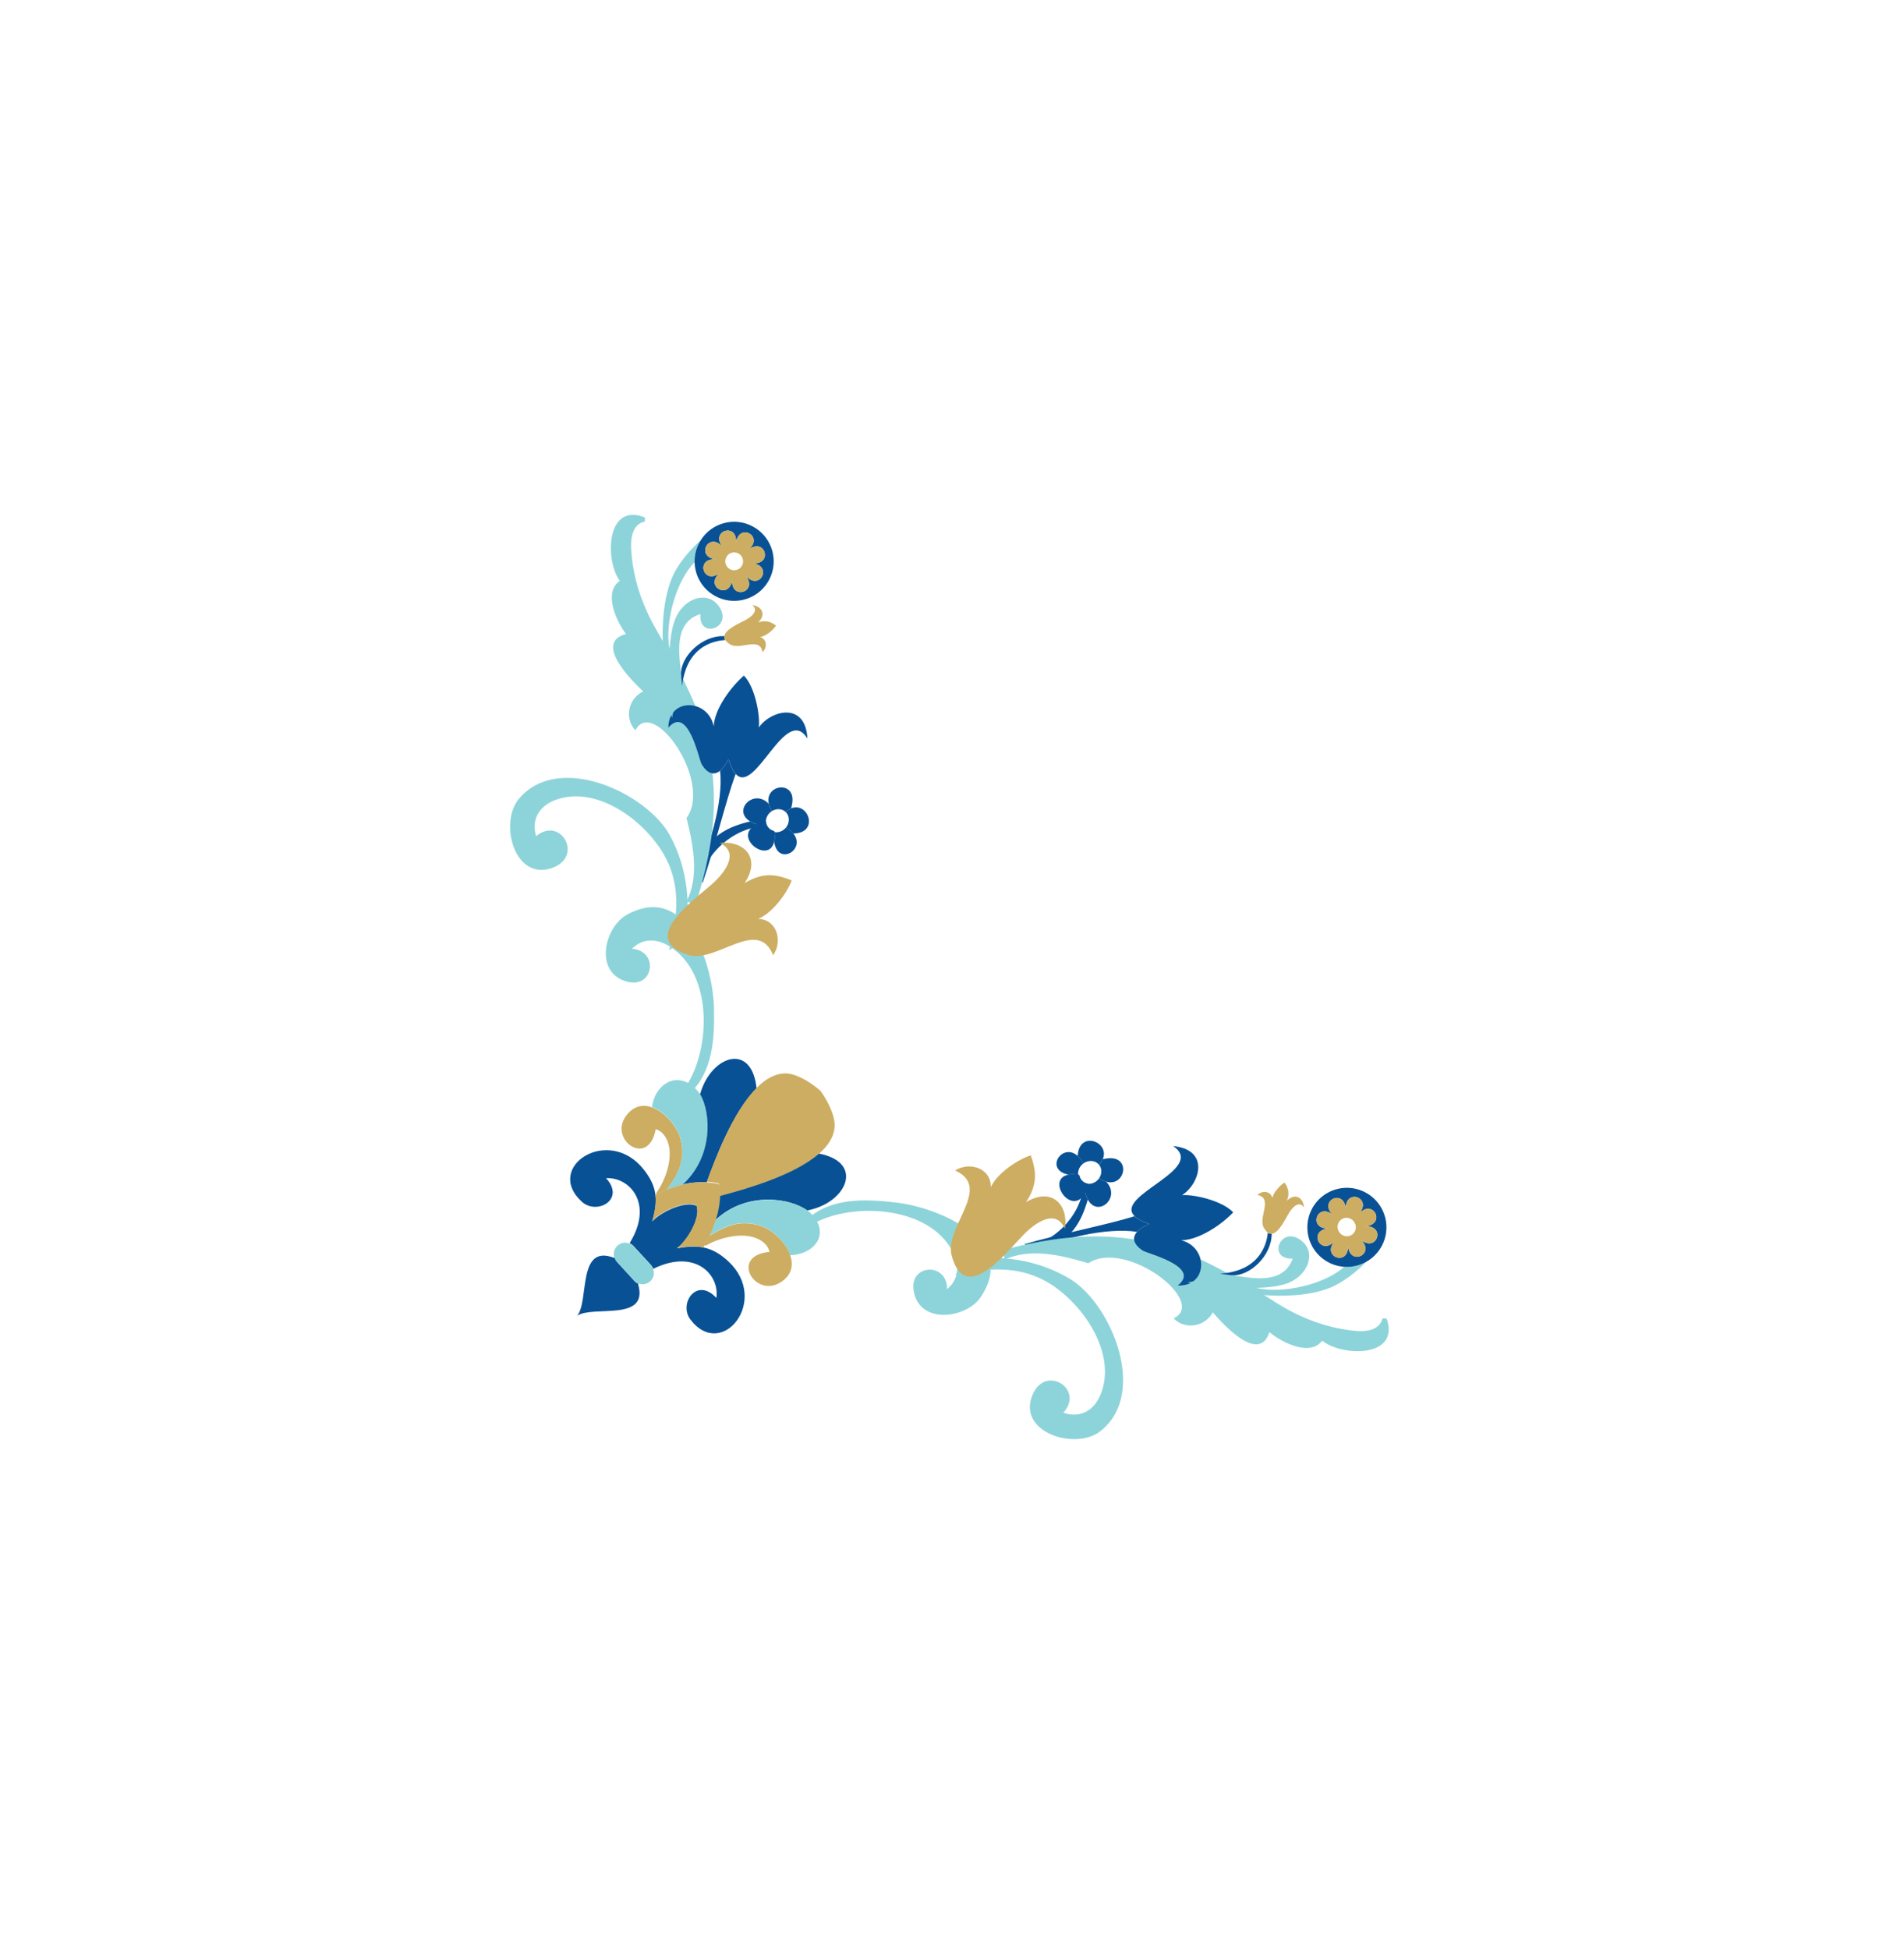 <svg width="127" height="130" viewBox="0 0 127 130" fill="none" xmlns="http://www.w3.org/2000/svg">
<g id="patern" filter="url(#filter0_d_1416_10685)">
<g id="Group">
<g id="Group_2">
<g id="Group_3">
<path id="Vector" d="M47.612 66.946C47.459 64.123 45.747 58.853 41.815 61.013C40.39 61.794 39.668 64.587 41.515 65.37C43.579 66.246 44.067 63.417 42.149 63.282C42.907 62.531 43.851 62.606 44.706 63.151C47.575 64.974 47.404 70.005 45.746 72.474C45.844 72.636 45.914 72.83 45.953 73.053L45.962 72.962C47.568 71.529 47.672 69.222 47.622 67.18C47.62 67.105 47.618 67.026 47.612 66.946Z" fill="#8DD4DA"/>
</g>
<g id="Group_4">
<path id="Vector_2" d="M59.999 80.238C59.919 80.224 59.841 80.215 59.767 80.207C57.731 79.971 55.412 79.866 53.836 81.332L53.83 81.357C54.014 81.415 54.173 81.495 54.303 81.592C56.923 80.168 61.968 80.45 63.533 83.464C64 84.362 63.99 85.305 63.171 85.99C63.209 84.075 60.337 84.304 61.025 86.432C61.643 88.334 64.499 87.871 65.407 86.528C67.92 82.816 62.806 80.641 59.999 80.238Z" fill="#8DD4DA"/>
</g>
</g>
<g id="Group_5">
<path id="Vector_3" d="M43.492 73.861C42.89 73.645 42.255 73.747 41.753 74.434C40.582 76.034 43.259 77.927 43.737 75.319C44.021 75.389 44.337 75.637 44.531 76.14C44.938 77.195 44.391 78.733 43.765 79.581L43.805 79.662C44.038 79.546 44.271 79.442 44.502 79.353L44.488 79.321C45.454 78.075 45.615 77.226 45.458 76.233C45.321 75.344 44.446 74.201 43.492 73.861Z" fill="#CCAD62"/>
<path id="Vector_4" d="M45.531 72.088C44.543 71.828 43.629 72.681 43.491 73.834L43.49 73.84C44.443 74.181 45.318 75.326 45.457 76.215C45.614 77.212 45.45 78.062 44.487 79.309L44.501 79.342C44.86 79.199 45.217 79.09 45.567 79.013L45.564 79.003C47.597 77.146 47.446 74.241 46.693 72.992C46.623 72.877 46.549 72.775 46.469 72.691C46.343 72.557 46.218 72.445 46.089 72.355C45.9 72.224 45.713 72.135 45.531 72.088Z" fill="#8DD4DA"/>
<path id="Vector_5" d="M45.163 83.265C45.826 82.775 46.766 81.249 46.468 80.432C45.674 80.064 44.06 80.856 43.508 81.468C43.696 80.811 43.787 80.249 43.72 79.705C43.649 79.137 43.41 78.597 42.932 77.999C40.575 75.027 36.254 77.844 38.818 80.162C39.808 81.058 41.743 80.015 40.424 78.582C42 78.498 43.605 80.28 42.021 82.876L42.002 82.925C42.094 82.966 42.178 83.026 42.25 83.104L43.408 84.362C43.48 84.44 43.533 84.529 43.566 84.623L43.618 84.608C46.367 83.276 48.009 85.025 47.783 86.571C46.465 85.14 45.245 86.955 46.054 88.017C48.15 90.757 51.367 86.741 48.594 84.145C48.039 83.621 47.513 83.334 46.953 83.213C46.41 83.098 45.837 83.137 45.163 83.265Z" fill="#095195"/>
<path id="Vector_6" d="M50.464 72.594C50.172 69.738 47.851 70.27 46.909 72.39C46.83 72.565 46.762 72.752 46.704 72.95L46.685 72.96C47.436 74.211 47.588 77.125 45.558 78.987L45.56 78.997C46.108 78.873 46.637 78.827 47.144 78.862L47.145 78.852C47.686 77.362 48.867 74.186 50.468 72.594L50.466 72.592L50.464 72.594Z" fill="#095195"/>
<path id="Vector_7" d="M52.378 71.596C51.694 71.601 51.057 71.971 50.477 72.551C48.879 74.145 47.696 77.318 47.154 78.808L47.154 78.818C47.418 78.836 47.675 78.875 47.924 78.935L47.964 78.944C48.004 79.215 48.02 79.494 48.012 79.781L48.038 79.782C49.587 79.368 52.91 78.455 54.614 76.967C55.206 76.453 55.603 75.867 55.668 75.213C55.731 74.53 55.295 73.542 54.728 72.758C54.001 72.12 53.062 71.594 52.378 71.596Z" fill="#CCAD62"/>
<path id="Vector_8" d="M43.765 79.668L43.712 79.675C43.779 80.218 43.69 80.785 43.5 81.447C44.051 80.833 45.663 80.037 46.453 80.405C46.75 81.228 45.813 82.761 45.151 83.254C45.826 83.123 46.397 83.088 46.931 83.203L46.943 83.151C46.956 83.129 46.968 83.112 46.979 83.092C47.117 82.871 47.239 82.647 47.347 82.424C47.518 82.076 47.656 81.729 47.764 81.385C47.929 80.853 48.018 80.331 48.034 79.827C48.043 79.541 48.026 79.262 47.986 78.992L47.947 78.983C47.698 78.923 47.441 78.886 47.175 78.866C46.667 78.832 46.138 78.878 45.59 79.001C45.24 79.078 44.884 79.189 44.524 79.33C44.294 79.419 44.061 79.522 43.828 79.639C43.806 79.647 43.784 79.657 43.765 79.668Z" fill="#CCAD62"/>
<path id="Vector_9" d="M41.733 82.889C41.538 82.881 41.342 82.945 41.186 83.086C40.962 83.29 40.891 83.593 40.974 83.864C41.003 83.968 41.061 84.069 41.139 84.154L42.297 85.413C42.375 85.499 42.47 85.564 42.572 85.603C42.836 85.71 43.147 85.666 43.37 85.463C43.601 85.254 43.672 84.935 43.573 84.659C43.54 84.564 43.487 84.475 43.416 84.397L42.258 83.138C42.186 83.06 42.102 82.999 42.01 82.958C41.925 82.918 41.83 82.893 41.733 82.889Z" fill="#8DD4DA"/>
<path id="Vector_10" d="M40.949 83.894C38.494 82.956 39.311 86.776 38.5 87.76C39.554 87.042 43.281 88.198 42.569 85.668L42.584 85.629C42.48 85.589 42.386 85.524 42.309 85.439L41.153 84.174C41.074 84.087 41.018 83.987 40.989 83.883L40.949 83.894Z" fill="#095195"/>
<path id="Vector_11" d="M48.058 79.761L48.032 79.76C48.017 80.264 47.927 80.789 47.761 81.322L47.776 81.327C49.807 79.465 52.69 79.885 53.864 80.75L53.876 80.732C54.072 80.693 54.258 80.642 54.436 80.581C56.643 79.829 57.448 77.495 54.634 76.945L54.632 76.943C52.93 78.434 49.607 79.347 48.058 79.761Z" fill="#095195"/>
<path id="Vector_12" d="M54.674 81.992C54.651 81.831 54.595 81.665 54.504 81.492C54.419 81.333 54.306 81.171 54.16 81.007C54.084 80.921 53.989 80.838 53.88 80.758C52.705 79.895 49.819 79.476 47.786 81.333L47.771 81.328C47.663 81.672 47.526 82.019 47.354 82.367L47.39 82.385C48.721 81.537 49.582 81.453 50.559 81.698C51.39 81.905 52.391 82.796 52.703 83.726L52.712 83.721C53.864 83.688 54.816 82.95 54.674 81.992Z" fill="#8DD4DA"/>
<path id="Vector_13" d="M47.393 82.396L47.357 82.377C47.25 82.6 47.125 82.822 46.989 83.045L47.067 83.092C47.97 82.547 49.556 82.142 50.573 82.642C51.058 82.879 51.278 83.218 51.321 83.504C48.671 83.746 50.322 86.571 52.026 85.554C52.814 85.082 52.938 84.398 52.713 83.735C52.399 82.809 51.397 81.92 50.567 81.712C49.587 81.466 48.727 81.551 47.393 82.396Z" fill="#CCAD62"/>
</g>
</g>
<path id="Vector_14" d="M68.604 83.583L68.643 83.587C70.51 82.63 73.865 81.84 75.835 82.165L75.838 82.169C76.019 81.962 76.309 81.784 76.635 81.652L76.624 81.63C76.145 81.463 75.838 81.288 75.661 81.109L75.627 81.137C73.817 81.699 70.525 82.342 68.343 82.983L68.338 82.99C68.546 83.167 68.624 83.372 68.604 83.583Z" fill="#095195"/>
<path id="Vector_15" d="M69.294 83.442C71.503 82.891 72.166 81.355 72.55 80.034L72.568 80.023C72.491 79.883 72.425 79.708 72.377 79.494L72.352 79.484C72.277 79.642 72.195 79.765 72.109 79.86L72.122 79.872C71.66 81.391 70.246 82.848 68.468 83.171C68.65 83.25 68.819 83.346 68.977 83.457C69.082 83.449 69.188 83.446 69.294 83.442Z" fill="#095195"/>
<path id="Vector_16" d="M72.371 84.192C72.443 84.211 72.515 84.233 72.59 84.258C75.099 82.614 80.596 86.835 78.283 87.936C78.941 88.614 80.01 88.53 80.614 87.916C80.689 87.843 80.755 87.763 80.811 87.674C80.84 87.627 80.869 87.58 80.894 87.532C81.243 87.939 81.975 88.751 82.715 89.248C83.119 89.52 83.525 89.697 83.876 89.66C84.118 89.638 84.33 89.513 84.492 89.249C84.562 89.142 84.621 89.012 84.671 88.851C84.763 88.928 84.873 89.012 84.993 89.096C85.801 89.658 87.158 90.256 87.951 89.666C88.039 89.599 88.119 89.518 88.192 89.421C89.437 90.457 93.285 90.605 92.534 88.07C92.527 88.047 92.507 87.999 92.478 87.938C92.391 87.942 92.304 87.938 92.216 87.938C92.106 88.374 91.695 88.915 90.286 88.758C88.427 88.554 86.718 87.906 85.03 86.834C84.996 86.814 81.989 84.867 80.06 83.998C75.564 81.971 71.444 82.167 66.882 83.381C66.932 83.594 66.98 83.805 67.017 84.01C68.678 83.254 70.641 83.686 72.371 84.192Z" fill="#8DD4DA"/>
<path id="Vector_17" d="M76.627 81.628L76.638 81.65C76.31 81.782 76.022 81.961 75.841 82.168C75.532 82.519 75.541 82.958 76.224 83.415C76.519 83.612 80.164 84.489 78.555 85.744C80.586 85.822 80.614 83.184 78.787 82.724C79.948 82.721 81.468 81.698 82.256 80.865C81.523 80.075 79.608 79.651 78.845 79.717C80.04 78.952 80.724 76.68 78.253 76.444C80.537 77.996 74.31 79.731 75.666 81.104C75.841 81.287 76.148 81.461 76.627 81.628Z" fill="#095195"/>
<path id="Vector_18" d="M71.921 78.396C71.876 78.134 71.978 77.844 72.209 77.643C72.228 77.628 72.246 77.612 72.267 77.597L72.266 77.595C72.139 77.366 72.003 77.198 71.864 77.081C70.846 76.21 69.672 77.982 71.211 78.335L71.214 78.349C71.383 78.317 71.595 78.313 71.847 78.342L71.921 78.396Z" fill="#095195"/>
<path id="Vector_19" d="M72.266 77.599C72.597 77.356 73.047 77.385 73.296 77.673L73.353 77.624C73.453 77.51 73.522 77.395 73.567 77.285C74.026 76.171 72.016 75.379 71.889 77.048L71.861 77.08C72.002 77.2 72.137 77.368 72.263 77.594L72.266 77.599Z" fill="#095195"/>
<path id="Vector_20" d="M72.598 79.012L72.604 78.953C72.431 78.934 72.27 78.854 72.153 78.718C72.072 78.624 72.022 78.508 71.999 78.391L71.923 78.338C71.67 78.309 71.461 78.313 71.289 78.344C69.818 78.614 71.258 80.855 72.184 79.852C72.27 79.757 72.352 79.634 72.427 79.476C72.49 79.348 72.547 79.192 72.598 79.012Z" fill="#095195"/>
<path id="Vector_21" d="M73.296 77.672C73.515 77.926 73.512 78.302 73.313 78.588L73.368 78.629C73.517 78.722 73.657 78.784 73.789 78.819C75.141 79.196 75.507 76.852 73.61 77.309L73.566 77.287C73.521 77.397 73.452 77.512 73.352 77.626L73.296 77.672Z" fill="#095195"/>
<path id="Vector_22" d="M73.314 78.59C73.272 78.651 73.223 78.706 73.166 78.757C72.978 78.916 72.744 78.986 72.528 78.959L72.523 79.018C72.471 79.198 72.415 79.355 72.352 79.482L72.376 79.493C72.426 79.707 72.49 79.882 72.567 80.022C73.236 81.236 74.793 79.875 73.788 78.821L73.788 78.819C73.656 78.784 73.517 78.723 73.367 78.63L73.314 78.59Z" fill="#095195"/>
<path id="Vector_23" d="M80.514 84.852L80.522 84.853C80.804 84.883 81.085 84.916 81.369 84.952C81.64 84.986 81.912 85.023 82.183 85.061C82.458 85.1 82.731 85.139 83.006 85.178C84.275 85.359 85.721 85.362 86.221 83.953C84.45 84.007 85.453 81.618 86.847 82.784C87.802 83.583 87.25 85.048 85.92 85.576C85.279 85.831 84.469 85.874 83.797 85.904C85.561 86.324 88.398 85.657 89.656 84.496C90.101 84.528 90.561 84.446 90.992 84.236C91.031 84.217 91.07 84.198 91.107 84.177L91.107 84.18C90.512 84.818 89.553 85.543 88.788 85.864C87.174 86.541 84.91 86.504 83.206 86.268C81.673 86.055 80.769 85.95 79.227 85.528L79.226 85.519C79.7 85.49 80.392 85.312 80.514 84.852Z" fill="#8DD4DA"/>
<path id="Vector_24" d="M84.562 82.252L84.592 82.232C84.669 82.281 84.746 82.299 84.822 82.294L84.822 82.315C84.822 83.74 83.388 85.122 82.184 85.064C81.912 85.025 81.64 84.988 81.369 84.954C84.312 84.764 84.519 82.582 84.562 82.252Z" fill="#095195"/>
<path id="Vector_25" d="M84.591 82.231C84.489 82.168 84.388 82.049 84.288 81.865C83.925 81.188 84.932 79.909 83.872 79.703C84.192 79.382 84.771 79.439 84.869 79.912C84.942 79.54 85.35 79.078 85.685 78.875C85.972 79.315 86.007 79.628 85.842 80.082C86.424 79.521 86.938 79.927 86.978 80.522C86.632 80.052 86.192 80.545 85.973 80.911C85.727 81.322 85.285 82.257 84.82 82.293C84.746 82.3 84.668 82.281 84.591 82.231Z" fill="#CCAD62"/>
<path id="Vector_26" d="M89.656 84.496C88.746 84.431 87.895 83.896 87.468 83.016C86.889 81.822 87.29 80.406 88.356 79.682C88.461 79.612 88.571 79.547 88.688 79.491C88.806 79.434 88.925 79.386 89.045 79.348C90.273 78.959 91.634 79.519 92.213 80.711C92.831 81.983 92.334 83.507 91.106 84.177C91.07 84.198 91.031 84.218 90.992 84.236C90.562 84.446 90.102 84.528 89.656 84.496ZM91.032 81.794C92.491 81.706 91.603 79.879 90.633 80.972C91.603 79.879 89.685 79.215 89.771 80.674C89.685 79.215 87.856 80.102 88.951 81.072C87.858 80.103 87.193 82.022 88.652 81.935C87.193 82.022 88.08 83.849 89.05 82.757C88.08 83.849 89.999 84.513 89.913 83.054C89.998 84.513 91.827 83.627 90.733 82.656C91.826 83.626 92.49 81.706 91.032 81.794Z" fill="#095195"/>
<path id="Vector_27" d="M90.733 82.654C91.826 83.625 89.998 84.512 89.912 83.053C89.998 84.512 88.08 83.847 89.05 82.755C88.08 83.847 87.193 82.021 88.652 81.934C87.193 82.021 87.857 80.101 88.951 81.071C87.857 80.101 89.684 79.213 89.771 80.672C89.684 79.213 91.604 79.878 90.633 80.971C91.603 79.877 92.491 81.705 91.031 81.792C92.49 81.705 91.826 83.625 90.733 82.654ZM90.376 81.603C90.233 81.307 89.876 81.184 89.58 81.328C89.284 81.472 89.161 81.829 89.305 82.124C89.448 82.42 89.804 82.543 90.101 82.4C90.397 82.255 90.52 81.899 90.376 81.603Z" fill="#CCAD62"/>
<path id="Vector_28" d="M90.076 82.358C89.78 82.501 89.423 82.378 89.279 82.082C89.136 81.786 89.259 81.43 89.554 81.287C89.85 81.143 90.207 81.266 90.351 81.561C90.494 81.856 90.372 82.213 90.076 82.358Z" fill="white"/>
<path id="Vector_29" d="M64.245 84.088C66.666 83.627 69.255 84.025 71.372 85.307C71.516 85.394 71.662 85.493 71.804 85.603C73.332 86.786 74.668 89.186 74.882 91.438C75.029 93.014 74.631 94.518 73.37 95.479C71.703 96.751 67.859 95.541 68.856 93.066C69.706 90.962 72.368 92.647 70.927 94.227C72.093 94.633 72.996 94.033 73.411 93.014C74.5 90.34 72.345 87.129 70.149 85.695C68.232 84.443 66.143 84.533 64.032 84.955C63.928 84.974 63.823 84.999 63.721 85.021C63.954 84.745 64.129 84.426 64.245 84.088Z" fill="#8DD4DA"/>
<path id="Vector_30" d="M68.276 82.349C67.415 83.236 65.755 85.328 64.564 85.141C64.37 85.11 64.187 85.018 64.023 84.85C63.804 84.629 63.619 84.271 63.479 83.748C62.966 81.833 66.248 79.213 63.706 78.069C64.7 77.45 66.119 77.935 66.088 79.184C66.269 78.781 66.638 78.376 67.07 78.022C67.596 77.588 68.224 77.231 68.753 77.061C69.078 77.959 69.121 78.624 68.886 79.301C68.785 79.587 68.64 79.876 68.435 80.184C70.229 79.121 71.282 80.442 71.031 81.963C70.436 80.579 69.045 81.56 68.276 82.349Z" fill="#CCAD62"/>
<path id="Vector_31" d="M46.285 58.576L46.283 58.537C47.325 56.715 48.266 53.4 48.031 51.417L48.028 51.414C48.242 51.242 48.433 50.961 48.581 50.641L48.602 50.653C48.747 51.139 48.907 51.454 49.078 51.639L49.049 51.671C48.405 53.454 47.612 56.714 46.873 58.864L46.866 58.869C46.699 58.653 46.497 58.566 46.285 58.576Z" fill="#095195"/>
<path id="Vector_32" d="M46.458 57.894C47.108 55.712 48.672 55.12 50.009 54.797L50.021 54.779C50.158 54.862 50.33 54.937 50.541 54.994L50.55 55.019C50.389 55.087 50.262 55.163 50.163 55.245L50.152 55.232C48.614 55.624 47.093 56.97 46.69 58.732C46.619 58.546 46.531 58.373 46.428 58.21C46.44 58.105 46.448 58 46.458 57.894Z" fill="#095195"/>
<path id="Vector_33" d="M45.849 54.785C45.833 54.712 45.814 54.639 45.792 54.563C47.549 52.132 43.582 46.448 42.377 48.709C41.73 48.02 41.862 46.957 42.503 46.381C42.58 46.31 42.663 46.247 42.754 46.195C42.802 46.168 42.85 46.141 42.9 46.119C42.508 45.751 41.731 44.983 41.269 44.222C41.015 43.806 40.856 43.392 40.909 43.043C40.942 42.803 41.077 42.596 41.349 42.446C41.458 42.381 41.591 42.328 41.754 42.285C41.681 42.19 41.602 42.077 41.524 41.953C40.999 41.12 40.464 39.737 41.089 38.972C41.16 38.887 41.245 38.811 41.344 38.743C40.367 37.452 40.394 33.6 42.892 34.466C42.914 34.475 42.962 34.497 43.022 34.528C43.013 34.615 43.013 34.702 43.009 34.79C42.569 34.88 42.01 35.266 42.102 36.681C42.222 38.547 42.791 40.284 43.785 42.019C43.804 42.054 45.612 45.146 46.392 47.113C48.212 51.697 47.829 55.804 46.409 60.305C46.198 60.245 45.989 60.188 45.787 60.142C46.618 58.517 46.275 56.537 45.849 54.785Z" fill="#8DD4DA"/>
<path id="Vector_34" d="M48.603 50.651L48.581 50.638C48.435 50.96 48.243 51.24 48.028 51.411C47.663 51.704 47.225 51.675 46.8 50.972C46.616 50.669 45.906 46.987 44.579 48.537C44.594 46.505 47.23 46.597 47.606 48.443C47.662 47.283 48.754 45.811 49.621 45.062C50.377 45.83 50.714 47.763 50.612 48.522C51.431 47.362 53.733 46.783 53.856 49.262C52.41 46.91 50.392 53.051 49.083 51.634C48.908 51.452 48.748 51.136 48.603 50.651Z" fill="#095195"/>
<path id="Vector_35" d="M51.619 55.497C51.878 55.553 52.173 55.466 52.384 55.244C52.4 55.225 52.417 55.209 52.433 55.188L52.435 55.189C52.658 55.327 52.82 55.469 52.931 55.614C53.754 56.671 51.93 57.763 51.648 56.209L51.634 56.206C51.674 56.038 51.687 55.827 51.669 55.573L51.619 55.497Z" fill="#095195"/>
<path id="Vector_36" d="M52.431 55.19C52.688 54.87 52.68 54.42 52.404 54.158L52.455 54.103C52.573 54.008 52.691 53.945 52.803 53.905C53.937 53.496 54.636 55.541 52.963 55.592L52.931 55.618C52.817 55.472 52.656 55.329 52.436 55.194L52.431 55.19Z" fill="#095195"/>
<path id="Vector_37" d="M51.034 54.794L51.093 54.791C51.104 54.964 51.177 55.129 51.308 55.252C51.398 55.338 51.511 55.393 51.627 55.421L51.676 55.499C51.694 55.753 51.68 55.962 51.641 56.132C51.305 57.59 49.132 56.048 50.176 55.17C50.275 55.088 50.401 55.012 50.563 54.944C50.694 54.887 50.852 54.837 51.034 54.794Z" fill="#095195"/>
<path id="Vector_38" d="M52.404 54.157C52.16 53.927 51.785 53.913 51.489 54.099L51.451 54.042C51.365 53.888 51.31 53.746 51.281 53.612C50.966 52.245 53.324 51.986 52.781 53.86L52.801 53.905C52.689 53.945 52.571 54.009 52.453 54.103L52.404 54.157Z" fill="#095195"/>
<path id="Vector_39" d="M51.489 54.097C51.425 54.137 51.368 54.184 51.315 54.239C51.147 54.419 51.067 54.65 51.084 54.866L51.024 54.869C50.842 54.912 50.684 54.962 50.553 55.019L50.544 54.994C50.332 54.934 50.16 54.862 50.024 54.779C48.841 54.055 50.272 52.562 51.279 53.614L51.281 53.614C51.31 53.747 51.365 53.889 51.451 54.043L51.489 54.097Z" fill="#095195"/>
<path id="Vector_40" d="M45.56 46.619L45.559 46.612C45.542 46.328 45.522 46.046 45.499 45.762C45.477 45.489 45.453 45.215 45.427 44.943C45.401 44.667 45.374 44.392 45.347 44.116C45.224 42.839 45.288 41.395 46.718 40.96C46.583 42.726 49.016 41.833 47.914 40.388C47.159 39.397 45.67 39.882 45.083 41.186C44.799 41.815 44.719 42.622 44.659 43.292C44.319 41.511 45.114 38.708 46.332 37.504C46.32 37.058 46.423 36.602 46.652 36.18C46.673 36.143 46.693 36.105 46.716 36.069L46.714 36.068C46.049 36.634 45.281 37.559 44.926 38.308C44.176 39.89 44.11 42.154 44.268 43.866C44.411 45.408 44.475 46.315 44.827 47.875L44.835 47.876C44.885 47.404 45.095 46.721 45.56 46.619Z" fill="#8DD4DA"/>
<path id="Vector_41" d="M48.341 42.695L48.363 42.666C48.318 42.587 48.303 42.51 48.312 42.434L48.29 42.432C46.867 42.368 45.421 43.737 45.425 44.943C45.451 45.217 45.475 45.489 45.497 45.762C45.82 42.83 48.009 42.723 48.341 42.695Z" fill="#095195"/>
<path id="Vector_42" d="M48.364 42.667C48.423 42.772 48.537 42.878 48.716 42.986C49.376 43.38 50.7 42.432 50.857 43.5C51.192 43.195 51.162 42.615 50.693 42.495C51.068 42.439 51.549 42.053 51.766 41.727C51.34 41.42 51.029 41.371 50.568 41.515C51.155 40.959 50.773 40.428 50.18 40.361C50.633 40.728 50.121 41.144 49.745 41.346C49.324 41.574 48.369 41.972 48.313 42.436C48.303 42.51 48.318 42.588 48.364 42.667Z" fill="#CCAD62"/>
<path id="Vector_43" d="M46.331 37.505C46.355 38.417 46.85 39.291 47.71 39.758C48.876 40.391 50.309 40.055 51.081 39.023C51.156 38.921 51.225 38.814 51.287 38.7C51.349 38.584 51.402 38.467 51.446 38.349C51.89 37.14 51.393 35.756 50.228 35.123C48.986 34.447 47.441 34.874 46.716 36.071C46.693 36.106 46.672 36.144 46.652 36.182C46.422 36.602 46.32 37.058 46.331 37.505ZM49.093 36.254C49.247 34.8 51.032 35.77 49.896 36.689C51.032 35.77 51.608 37.717 50.155 37.564C51.608 37.717 50.638 39.502 49.719 38.365C50.638 39.501 48.691 40.078 48.843 38.624C48.691 40.078 46.906 39.109 48.041 38.189C46.906 39.109 46.33 37.161 47.783 37.314C46.33 37.162 47.298 35.375 48.219 36.513C47.3 35.376 49.248 34.801 49.093 36.254Z" fill="#095195"/>
<path id="Vector_44" d="M48.221 36.513C47.301 35.377 46.332 37.162 47.785 37.314C46.332 37.162 46.908 39.109 48.043 38.189C46.908 39.109 48.693 40.078 48.846 38.624C48.693 40.078 50.641 39.502 49.721 38.365C50.641 39.502 51.611 37.717 50.157 37.564C51.611 37.717 51.034 35.769 49.898 36.689C51.034 35.77 49.25 34.8 49.096 36.254C49.249 34.801 47.301 35.377 48.221 36.513ZM49.255 36.917C49.544 37.074 49.651 37.436 49.493 37.725C49.336 38.014 48.974 38.12 48.686 37.963C48.397 37.807 48.29 37.446 48.447 37.155C48.604 36.866 48.965 36.759 49.255 36.917Z" fill="#CCAD62"/>
<path id="Vector_45" d="M45.582 62.908C46.152 60.509 45.873 57.905 44.689 55.732C44.608 55.584 44.516 55.434 44.412 55.287C43.3 53.707 40.964 52.263 38.724 51.947C37.156 51.728 35.636 52.057 34.618 53.273C33.271 54.88 34.306 58.776 36.823 57.893C38.964 57.139 37.402 54.403 35.758 55.771C35.405 54.588 36.045 53.712 37.083 53.344C39.803 52.378 42.913 54.677 44.246 56.936C45.409 58.908 45.224 60.991 44.706 63.081C44.682 63.183 44.652 63.287 44.626 63.388C44.913 63.168 45.239 63.007 45.582 62.908Z" fill="#8DD4DA"/>
<path id="Vector_46" d="M47.503 58.96C46.578 59.78 44.413 61.342 44.545 62.541C44.567 62.736 44.651 62.923 44.811 63.095C45.021 63.323 45.371 63.524 45.888 63.688C47.777 64.288 50.544 61.129 51.57 63.72C52.234 62.755 51.814 61.315 50.565 61.289C50.976 61.127 51.397 60.777 51.771 60.361C52.228 59.855 52.614 59.245 52.807 58.724C51.926 58.358 51.263 58.285 50.576 58.489C50.286 58.577 49.99 58.708 49.673 58.899C50.817 57.156 49.545 56.044 48.014 56.225C49.369 56.882 48.327 58.227 47.503 58.96Z" fill="#CCAD62"/>
</g>
<defs>
<filter id="filter0_d_1416_10685" x="0.024" y="0.341" width="126.606" height="129.65" filterUnits="userSpaceOnUse" color-interpolation-filters="sRGB">
<feFlood flood-opacity="0" result="BackgroundImageFix"/>
<feColorMatrix in="SourceAlpha" type="matrix" values="0 0 0 0 0 0 0 0 0 0 0 0 0 0 0 0 0 0 127 0" result="hardAlpha"/>
<feOffset/>
<feGaussianBlur stdDeviation="17"/>
<feComposite in2="hardAlpha" operator="out"/>
<feColorMatrix type="matrix" values="0 0 0 0 0 0 0 0 0 0 0 0 0 0 0 0 0 0 0.15 0"/>
<feBlend mode="normal" in2="BackgroundImageFix" result="effect1_dropShadow_1416_10685"/>
<feBlend mode="normal" in="SourceGraphic" in2="effect1_dropShadow_1416_10685" result="shape"/>
</filter>
</defs>
</svg>
